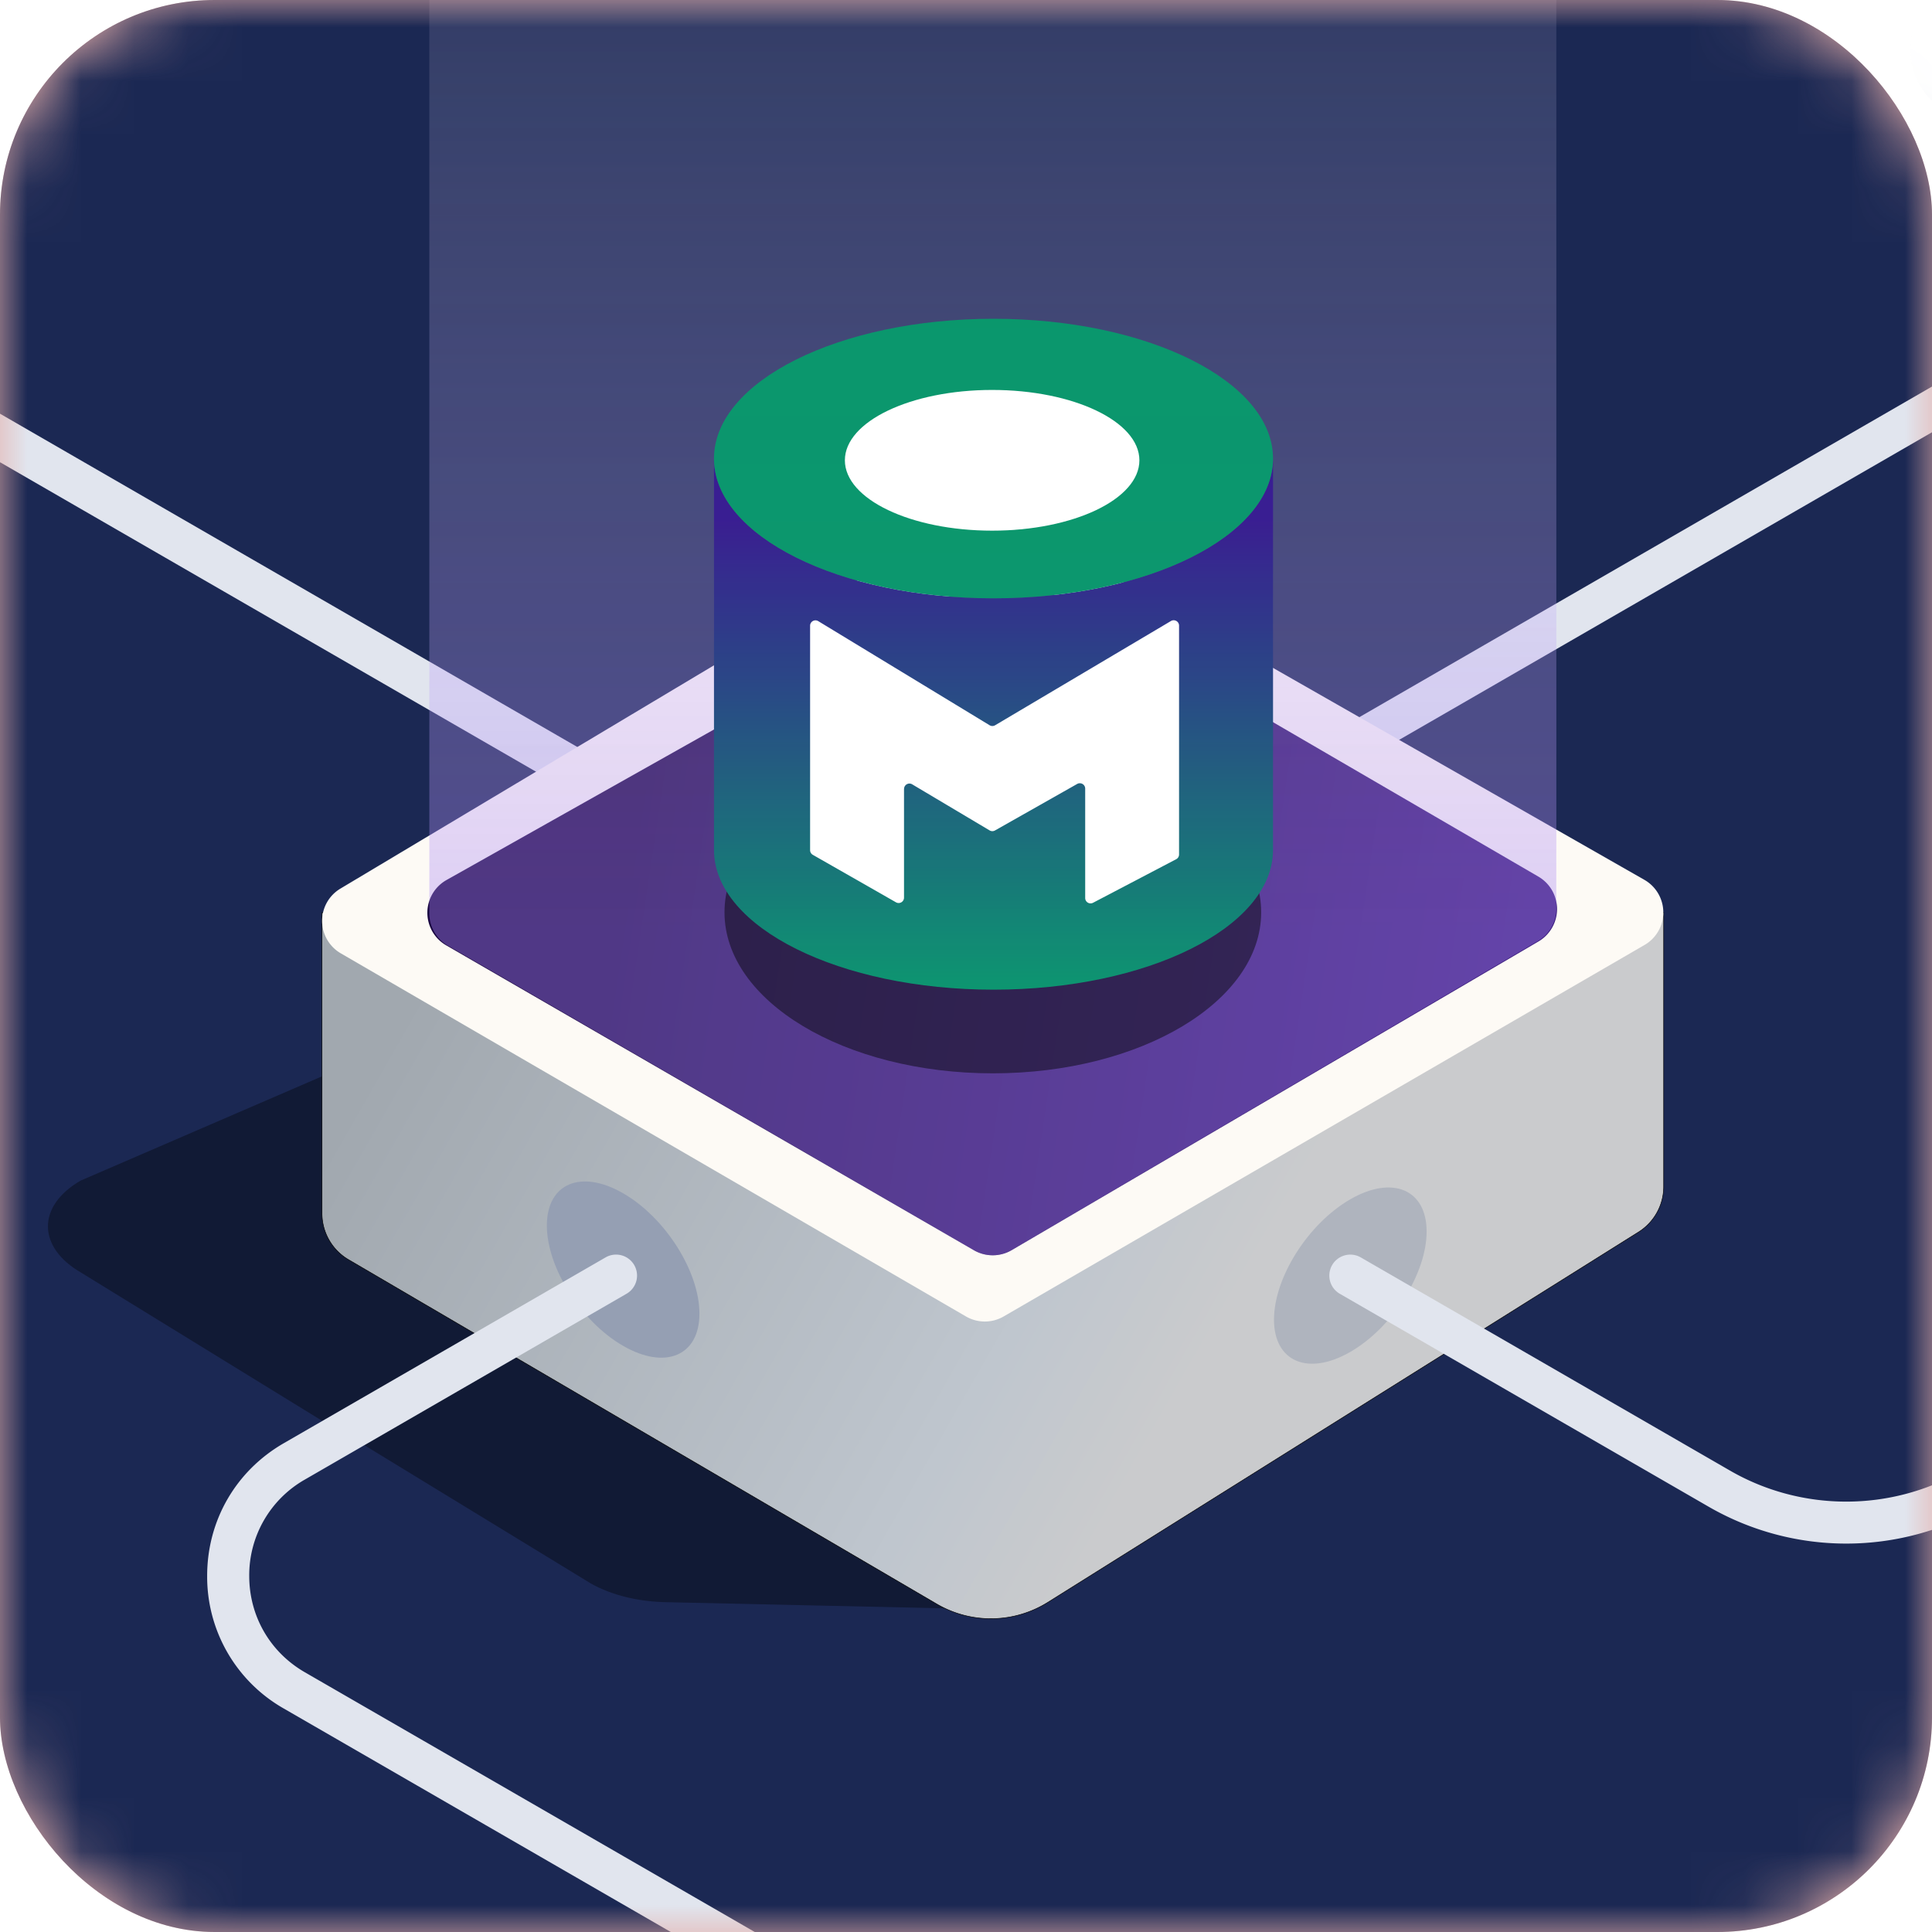 <svg xmlns="http://www.w3.org/2000/svg" fill="none" viewBox="0 0 36 36"><rect width="36" height="36" fill="#E4ADA8" rx="4"/><path fill="#37352F" d="M20.246 20.904H16.91l-.552 1.596h-1.764l3.012-8.388h1.956l3.012 8.388h-1.776l-.552-1.596Zm-.456-1.344-1.212-3.504-1.212 3.504h2.424Z"/><mask id="a" x="0" y="0" maskUnits="userSpaceOnUse" style="mask-type:alpha"><rect width="36" height="36" fill="#1B2853" rx="4"/></mask><g mask="url(#a)"><rect width="36" height="36" fill="#1B2853" rx="4"/><path fill="#E1E5EE" d="M25.369 14.135a.368.368 0 0 1-.185-.688l14.467-8.352a.606.606 0 0 0 .306-.531.605.605 0 0 0-.306-.53l-3.38-1.952a1.336 1.336 0 0 1-.675-1.17c0-.488.252-.925.675-1.169l9.853-5.688a.367.367 0 1 1 .368.637L36.64.382a.606.606 0 0 0-.307.53c0 .222.115.42.307.531l3.38 1.952c.423.244.675.681.675 1.169s-.252.925-.675 1.17l-14.466 8.351a.37.37 0 0 1-.184.05"/><g filter="url(#b)"><path fill="#000" fill-opacity=".36" d="M12.44 29.855c-.521-.006-1.04-.125-1.44-.355l-4.211-2.571L9.999 25l7.5 4.5c.188.108 1.273.442 1.5.5l-6.558-.145Zm-6.434-3.378-4.494-2.763C.692 23.24.686 22.473 1.5 22l4.63-2v3.004c0 .313.457.258.87.496l2.5 1-3.494 1.977Z"/></g><path fill="url(#c)" stroke="#000" stroke-width=".01" d="M6 22.609V17l11.985 7.191a1 1 0 0 0 1.03 0L31 17v5.11a1 1 0 0 1-.469.848l-11.004 6.898a2 2 0 0 1-2.073.032l-10.96-6.416A1 1 0 0 1 6 22.609Z"/><path fill="#E1E5EE" d="M13.647 16.432a.388.388 0 0 1-.196-.053L-18.804-2.244a.391.391 0 0 1 .391-.677L13.843 15.7a.391.391 0 0 1-.196.73"/><path fill="url(#d)" d="M18.02 22.794v-.04h-.326v-.04h-.122v-.041h-.122v-.041h-.122v-.04h-.08v-.041h-.082v-.041h-.082v-.04h-.04v-.041h-.081v-.041h-.082v-.04H16.8v-.041h-.04v-.041h-.082v-.04h-.081v-.041h-.082v-.041h-.04v-.04h-.082v-.041h-.08v-.041h-.041v-.04h-.082v-.041h-.081v-.04h-.081v-.042h-.041v-.04h-.081v-.04h-.082v-.041h-.081v-.041h-.04v-.04h-.082v-.041h-.081v-.041h-.082v-.04h-.04v-.041h-.082v-.041h-.08v-.04h-.042v-.041h-.08v-.041h-.082v-.04h-.081v-.041h-.041v-.041h-.081v-.04h-.082v-.041h-.081v-.041h-.04v-.04h-.082v-.041h-.081v-.04h-.04v-.042h-.082v-.04h-.082v-.04h-.08v-.042h-.041v-.04h-.082v-.04h-.081v-.042h-.081v-.04h-.041v-.04h-.081v-.042h-.082v-.04h-.08v-.04h-.042v-.041h-.08v-.041h-.082v-.04h-.04v-.041h-.082v-.041h-.082v-.04h-.08v-.041H13.1v-.041h-.082v-.04h-.081v-.041h-.081v-.04h-.041v-.042h-.081v-.04h-.082v-.04h-.08v-.042h-.042v-.04h-.08v-.04h-.082v-.041h-.04v-.041h-.082v-.04h-.081v-.041h-.082v-.041h-.04v-.04h-.082v-.041h-.081v-.041H11.8v-.04h-.04v-.041h-.082v-.041h-.082v-.04h-.08v-.041h-.041v-.041h-.082v-.04h-.081v-.041h-.04v-.041h-.082v-.04h-.081v-.041h-.082v-.04h-.04v-.042h-.082v-.04h-.081v-.04h-.081v-.041h-.04v-.041h-.082v-.04h-.082v-.041h-.04v-.041h-.082v-.04h-.08v-.041h-.082v-.041h-.04v-.04h-.082v-.041h-.081v-.041H9.97v-.04h-.04v-.041h-.082v-.041h-.08v-.04h-.082V18.2h-.04v-.041h-.082v-.04h-.081v-.041h-.041v-.04H9.36v-.042h-.082v-.04h-.081v-.04h-.04v-.042h-.082v-.04h-.081v-.04h-.082v-.042h-.04v-.04H8.79v-.04h-.04v-.041h-.082v-.041h-.04v-.04h-.04v-.041h-.042v-.041h-.04v-.081h-.04v-.082h-.041v-.081h-.041v-.203h-.04v-.04h.04v-.204h.04v-.081h.041v-.082h.04v-.04h.041v-.041h.041v-.04h.04v-.041h.041v-.041h.041v-.04h.081v-.041h.041v-.041h.081v-.04h.082v-.041h.04v-.04h.082v-.042h.08v-.04h.042v-.04h.08v-.041h.082v-.041h.082v-.04h.04v-.042h.081v-.04h.082v-.04h.081v-.042h.04v-.04h.082v-.04h.081v-.041h.041v-.041h.081v-.04h.082v-.041h.08v-.041h.042v-.04h.08v-.041h.082v-.041h.04v-.04h.082v-.041h.081v-.04h.082v-.042h.04v-.04h.082v-.04h.081v-.042h.081v-.04h.041v-.04h.081v-.042h.082v-.04h.04v-.04h.081v-.042h.082v-.04h.081v-.04h.04v-.041h.082v-.041h.081v-.04h.041v-.041h.081v-.041h.082v-.04h.081v-.041h.04v-.041h.082v-.04h.081v-.041h.04v-.041h.082v-.04h.082v-.041h.08v-.04h.041v-.042h.082v-.04h.081v-.04h.081v-.041h.041v-.041h.081v-.04h.082v-.041h.04v-.041h.082v-.04h.08v-.041h.082v-.041h.04v-.04h.082v-.041h.082v-.041h.04v-.04h.081v-.041h.082v-.041h.081v-.04h.04v-.041h.082v-.041h.081v-.04h.082v-.041h.04v-.04h.082V13.2h.08v-.04h.042v-.04h.08v-.041h.082v-.041h.081v-.04h.041v-.041h.081v-.041h.082v-.04h.04v-.041h.082v-.041h.081v-.04h.081v-.041h.04v-.041h.082v-.04h.082v-.041h.04v-.041h.081v-.04h.082v-.041h.081v-.041h.04v-.04h.082v-.041h.081v-.04h.082v-.042h.04v-.04h.082v-.04h.08v-.042h.042v-.04h.08v-.04h.082v-.042h.081v-.04h.041v-.04h.081v-.042h.082v-.04h.04v-.04h.082v-.041h.081v-.041h.081v-.04h.041v-.041h.081v-.041h.082v-.04h.04v-.041h.081v-.041h.082v-.04h.081v-.041h.122v-.04h.122v-.042h.122v-.04h.285v-.04h.366v-.042h.121v.041h.366v.04h.285v.041h.122v.041h.122v.04h.122v.041h.081v.041h.081v.04h.041v.041h.081v.041h.082v.04h.08v.041h.042v.04h.08v.042h.082v.04h.082v.04h.04v.041h.081v.041h.082v.04h.081v.041h.04v.041h.082v.04h.081v.041h.041v.041h.081v.04h.082v.041h.08v.041h.041v.04h.082v.041h.081v.041h.081v.04h.041v.041h.081v.041h.082v.04h.081v.041h.04v.04h.082v.042h.081v.04h.04v.04h.082v.042h.082v.04h.08v.04h.041v.042h.082v.04h.081v.04h.081v.041h.041v.041h.081v.04h.082v.041h.04v.041h.082v.04h.081v.041h.081v.041h.04v.04h.082v.041h.082v.041h.08v.04h.042v.041h.08v.04h.082v.042h.081v.04h.041v.04h.081v.042h.082v.04h.04v.04h.082v.042h.08v.04h.082v.04h.04v.042h.082v.04h.081v.04h.082v.041h.04v.041h.082v.04h.081v.041h.081v.041h.041v.04h.081v.041h.082v.041h.04v.04h.082v.041h.08v.041h.082v.04h.04v.041h.082v.04h.081v.042h.082v.04h.04v.04h.082v.041h.081v.041h.081v.04h.041v.041h.081v.041h.082v.04h.04v.041h.082v.041h.08v.04h.082v.041h.04v.041h.082v.04h.081v.041h.082v.041h.04v.04h.082v.041h.081v.041h.04v.04h.082v.041h.081v.04h.082v.042h.04v.04h.081v.04h.082v.041h.081v.041h.04v.04h.082v.041h.081v.041h.082v.04h.04v.042h.082v.04h.081v.04h.04v.041h.082v.041h.081v.04h.081v.041h.041v.041h.082v.04h.08v.041h.041v.041h.041v.04h.04v.041h.041v.04h.041v.042h.04v.04h.041v.04h.041v.082h.04v.122h.041v.325h-.04v.122h-.041v.082h-.04v.04h-.041v.04h-.04v.042H28.1v.04h-.04v.04h-.04v.042h-.042v.04h-.04v.04h-.081v.041h-.082v.041h-.04v.04h-.082v.041h-.081v.041h-.081v.04h-.041v.041h-.081v.041h-.082v.04h-.04v.041h-.082v.041h-.08v.04h-.082v.041h-.04v.041h-.082v.04H26.8v.041h-.08v.041h-.041v.04h-.082v.041h-.081v.04h-.04v.042h-.082v.04h-.081v.04h-.082v.042h-.04v.04h-.082v.04h-.08v.042h-.041v.04h-.082v.04h-.081v.041h-.081v.041h-.041v.04h-.081v.041h-.082v.041h-.04v.04h-.082v.041h-.081v.041h-.081v.04h-.04v.041h-.082v.041h-.082v.04h-.08v.041h-.042v.04h-.08v.042h-.082v.04h-.04v.04h-.082v.041h-.081v.041h-.082v.04h-.04v.041h-.082v.041h-.08v.04h-.042v.041h-.08v.041h-.082v.04h-.082v.041h-.04v.041h-.081v.04h-.082v.041h-.081v.041h-.04v.04h-.082v.041h-.081v.041h-.041v.04h-.081v.041h-.082v.04h-.08v.042h-.042v.04h-.08v.04h-.082v.041h-.04v.041h-.082v.04h-.081v.041h-.082v.041h-.04v.04h-.082v.041h-.081v.041h-.04v.04h-.082v.041h-.081v.041h-.082v.04h-.04v.041h-.082v.041h-.08v.04h-.082v.041h-.04v.041h-.082v.04h-.081v.041h-.041v.04h-.081v.042h-.082v.04h-.081v.04h-.04v.042h-.082v.04h-.081v.04h-.04v.041h-.082v.041h-.081v.04h-.082v.041h-.04v.041h-.082v.04h-.081v.041h-.081v.041h-.041v.04h-.081v.041h-.082v.041h-.04v.04h-.082v.041h-.08v.041h-.082v.04h-.04v.041h-.082v.04h-.081v.042h-.041v.04h-.081v.04h-.082v.042h-.081v.04h-.04v.04h-.082v.041h-.081v.041h-.082v.04h-.122v.041h-.122v.041h-.122v.04h-.325v.041"/><path fill="#AFB4BE" d="M26.583 22.948c0 .785-.637 1.79-1.422 2.243-.785.453-1.422.184-1.422-.601 0-.786.637-1.79 1.422-2.243.785-.453 1.422-.184 1.422.601Z"/><path fill="#959FB3" d="M10.19 22.836c0 .785.636 1.79 1.421 2.242.786.454 1.422.185 1.422-.6 0-.786-.636-1.79-1.422-2.243-.785-.453-1.421-.184-1.421.6Z"/><path fill="#FDFAF5" d="M18 9.59a.7.7 0 0 1 .705-.007l11.935 6.811a.7.7 0 0 1 .004 1.214L18.702 24.53a.7.7 0 0 1-.703 0L6.35 17.764a.7.7 0 0 1-.007-1.206L18 9.59Z"/><path fill="url(#e)" d="M18.37 10.742a.7.7 0 0 1 .695.005l9.6 5.587a.7.7 0 0 1 0 1.21l-9.813 5.75a.7.7 0 0 1-.705.002l-9.834-5.682a.7.7 0 0 1 .007-1.216l10.05-5.656Z"/><path fill="url(#f)" d="M8 0h21v16.933a.7.7 0 0 1-.346.604l-9.802 5.756a.7.7 0 0 1-.705.003l-9.798-5.672A.7.7 0 0 1 8 17.018V0Z" opacity=".72"/><g filter="url(#g)" opacity=".5"><ellipse cx="18.5" cy="17" fill="#000" rx="5" ry="3"/></g><path fill="url(#h)" d="M13.304 8.565v7.292c.022 1.429 2.346 2.584 5.208 2.584 2.863 0 5.186-1.155 5.209-2.584V8.565c-.023 1.429-2.346 2.583-5.209 2.583-2.862 0-5.186-1.154-5.208-2.583Z"/><path fill="#059669" fill-rule="evenodd" d="M18.512 11.149c2.877 0 5.209-1.166 5.209-2.605 0-1.438-2.332-2.604-5.209-2.604-2.876 0-5.208 1.166-5.208 2.604 0 1.439 2.332 2.605 5.208 2.605Zm.021-1.271c1.438 0 2.604-.583 2.604-1.303 0-.719-1.166-1.302-2.604-1.302-1.438 0-2.604.583-2.604 1.303 0 .719 1.166 1.302 2.604 1.302Z" clip-rule="evenodd"/><g filter="url(#i)" opacity=".1"><path fill="url(#j)" d="M8 0h21v16.933a.7.7 0 0 1-.346.604l-9.802 5.756a.7.7 0 0 1-.705.003l-9.798-5.672A.7.7 0 0 1 8 17.018V0Z"/></g><ellipse cx="18.487" cy="8.577" fill="#fff" rx="2.744" ry="1.311"/><path fill="#fff" d="M16.845 14.7v2.027a.1.1 0 0 1-.15.086l-1.55-.885a.1.1 0 0 1-.05-.087V11.66a.1.1 0 0 1 .152-.086l3.193 1.94a.1.1 0 0 0 .103 0l3.277-1.943a.1.1 0 0 1 .15.087v4.264a.1.1 0 0 1-.053.088l-1.55.812a.1.1 0 0 1-.146-.088v-2.039a.1.1 0 0 0-.15-.087l-1.53.866a.1.1 0 0 1-.1 0l-1.445-.86a.1.1 0 0 0-.15.086Z"/><path fill="#E1E5EE" d="M28.622 60a.394.394 0 0 1-.196-.052l-17.41-10.053a3.236 3.236 0 0 1-1.635-2.83c0-1.183.611-2.242 1.635-2.833l5.835-3.368c.425-.246.68-.685.68-1.176 0-.49-.255-.93-.68-1.175L5.288 31.836a2.825 2.825 0 0 1-1.428-2.472c0-1.032.534-1.956 1.428-2.472l5.996-3.462a.39.39 0 1 1 .391.677L5.68 27.57a2.051 2.051 0 0 0-1.036 1.795c0 .749.387 1.42 1.036 1.795l11.564 6.676c.67.387 1.07 1.08 1.07 1.853 0 .774-.4 1.466-1.07 1.853l-5.836 3.37a2.462 2.462 0 0 0-1.243 2.153c0 .9.465 1.704 1.243 2.153l17.41 10.053a.391.391 0 0 1-.195.73M64.699 34.732a.387.387 0 0 1-.195-.053L47.02 24.585a4.02 4.02 0 0 0-4.008 0l-6.054 3.495a5.127 5.127 0 0 1-5.112 0l-6.88-3.972a.391.391 0 1 1 .39-.678l6.881 3.973c1.335.77 2.994.77 4.33 0l6.054-3.496a4.802 4.802 0 0 1 4.79 0l17.484 10.094a.391.391 0 0 1-.196.73"/></g><defs><linearGradient id="c" x1="20" x2="6" y1="29.5" y2="21.5" gradientUnits="userSpaceOnUse"><stop stop-color="#CACBCD"/><stop offset=".203" stop-color="#BFC6CE"/><stop offset="1" stop-color="#A1A8AF"/></linearGradient><linearGradient id="d" x1="18.355" x2="18.355" y1="11.244" y2="22.794" gradientUnits="userSpaceOnUse"><stop stop-color="#415DB4"/><stop offset="1" stop-color="#61C9F4"/></linearGradient><linearGradient id="e" x1="28.52" x2="11.921" y1="17.001" y2="14.513" gradientUnits="userSpaceOnUse"><stop stop-color="#37187A"/><stop offset="1" stop-color="#190541"/></linearGradient><linearGradient id="f" x1="18.487" x2="18.487" y1="-8" y2="17.306" gradientUnits="userSpaceOnUse"><stop offset=".026" stop-color="#fff" stop-opacity="0"/><stop offset="1" stop-color="#AA88F3" stop-opacity=".49"/></linearGradient><linearGradient id="h" x1="18.512" x2="18.512" y1="9.69" y2="18.441" gradientUnits="userSpaceOnUse"><stop stop-color="#35198E"/><stop offset="1" stop-color="#059669"/></linearGradient><linearGradient id="j" x1="18.487" x2="18.487" y1="-8" y2="17.306" gradientUnits="userSpaceOnUse"><stop offset=".026" stop-color="#fff" stop-opacity="0"/><stop offset="1" stop-color="#AA88F3" stop-opacity=".49"/></linearGradient><filter id="b" width="19.106" height="11" x=".394" y="19.5" color-interpolation-filters="sRGB" filterUnits="userSpaceOnUse"><feFlood flood-opacity="0" result="BackgroundImageFix"/><feBlend in="SourceGraphic" in2="BackgroundImageFix" result="shape"/><feGaussianBlur result="effect1_foregroundBlur_7931_3238" stdDeviation=".25"/></filter><filter id="g" width="13" height="9" x="12" y="12.5" color-interpolation-filters="sRGB" filterUnits="userSpaceOnUse"><feFlood flood-opacity="0" result="BackgroundImageFix"/><feBlend in="SourceGraphic" in2="BackgroundImageFix" result="shape"/><feGaussianBlur result="effect1_foregroundBlur_7931_3238" stdDeviation=".75"/></filter><filter id="i" width="21" height="23.39" x="8" y="0" color-interpolation-filters="sRGB" filterUnits="userSpaceOnUse"><feFlood flood-opacity="0" result="BackgroundImageFix"/><feBlend in="SourceGraphic" in2="BackgroundImageFix" result="shape"/><feColorMatrix in="SourceAlpha" result="hardAlpha" values="0 0 0 0 0 0 0 0 0 0 0 0 0 0 0 0 0 0 127 0"/><feOffset/><feGaussianBlur stdDeviation="2"/><feComposite in2="hardAlpha" k2="-1" k3="1" operator="arithmetic"/><feColorMatrix values="0 0 0 0 1 0 0 0 0 1 0 0 0 0 1 0 0 0 1 0"/><feBlend in2="shape" result="effect1_innerShadow_7931_3238"/></filter></defs></svg>